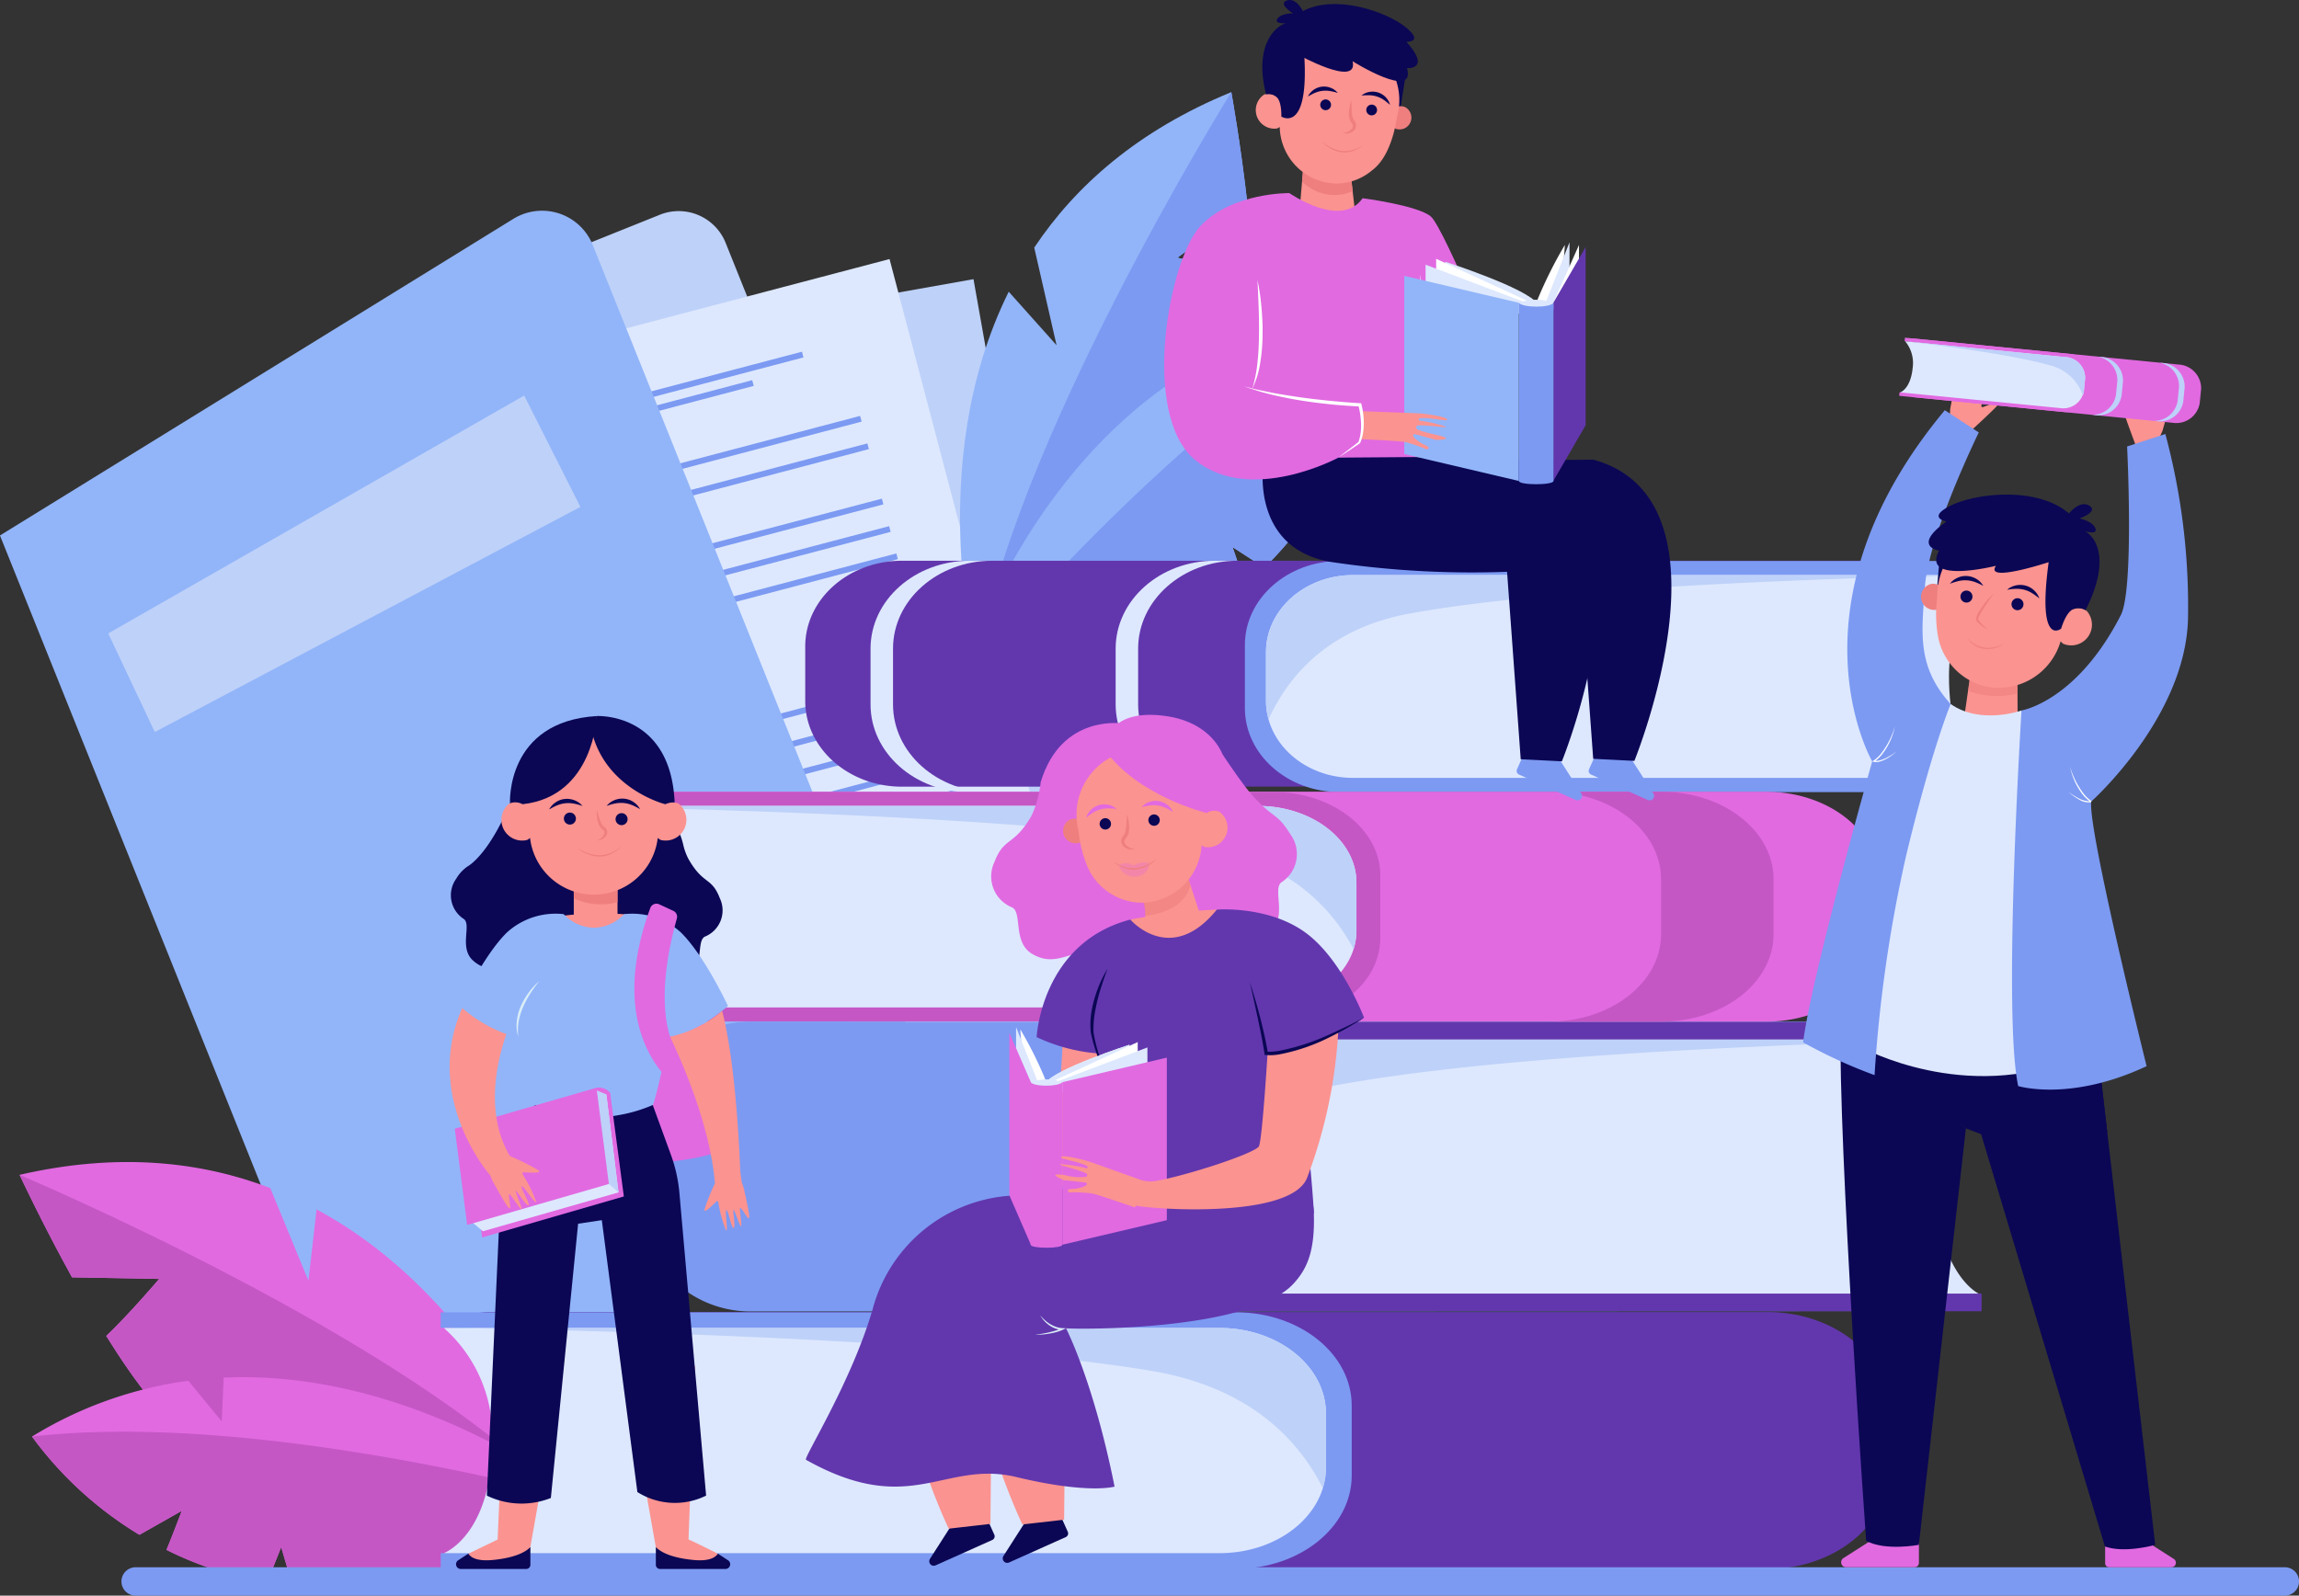 <svg xmlns="http://www.w3.org/2000/svg" width="220.481" height="153.064" viewBox="0 0 220.481 153.064">
  <rect x="0" y="0" width="220.481" height="153.064" fill="#333333" stroke="none"/>
  <g id="Group_483" data-name="Group 483" transform="translate(-129.06 -302.333)">
    <g id="Group_361" data-name="Group 361" transform="translate(129.06 322.547)">
      <path id="Path_291" data-name="Path 291" d="M597.947,758.485l-29.1,11.688-36.025-89.7,24.6-9.879a4.852,4.852,0,0,1,6.311,2.694Z" transform="translate(-494.143 -670.207)" fill="#bed1f9"/>
      <g id="Group_359" data-name="Group 359" transform="translate(37.617 6.593)">
        <rect id="Rectangle_164" data-name="Rectangle 164" width="56.592" height="79.569" transform="matrix(0.985, -0.175, 0.175, 0.985, 0, 9.878)" fill="#bed1f9"/>
        <rect id="Rectangle_165" data-name="Rectangle 165" width="25.272" height="0.567" transform="translate(16.765 14.927) rotate(-10.053)" fill="#bed1f9"/>
        <rect id="Rectangle_166" data-name="Rectangle 166" width="35.89" height="0.567" transform="translate(11.286 14.437) rotate(-10.053)" fill="#bed1f9"/>
        <rect id="Rectangle_167" data-name="Rectangle 167" width="43.543" height="0.567" transform="matrix(0.985, -0.175, 0.175, 0.985, 8.809, 22.387)" fill="#bed1f9"/>
        <rect id="Rectangle_168" data-name="Rectangle 168" width="43.543" height="0.567" transform="translate(9.286 25.074) rotate(-10.053)" fill="#bed1f9"/>
        <rect id="Rectangle_169" data-name="Rectangle 169" width="43.543" height="0.567" transform="matrix(0.985, -0.175, 0.175, 0.985, 10.238, 30.448)" fill="#bed1f9"/>
        <rect id="Rectangle_170" data-name="Rectangle 170" width="43.543" height="0.567" transform="matrix(0.985, -0.175, 0.175, 0.985, 10.715, 33.135)" fill="#bed1f9"/>
        <rect id="Rectangle_171" data-name="Rectangle 171" width="43.543" height="0.567" transform="matrix(0.985, -0.175, 0.175, 0.985, 11.191, 35.822)" fill="#bed1f9"/>
        <rect id="Rectangle_172" data-name="Rectangle 172" width="43.543" height="0.567" transform="matrix(0.985, -0.175, 0.175, 0.985, 13.286, 47.64)" fill="#bed1f9"/>
        <rect id="Rectangle_173" data-name="Rectangle 173" width="43.543" height="0.567" transform="translate(13.78 50.426) rotate(-10.053)" fill="#bed1f9"/>
        <rect id="Rectangle_174" data-name="Rectangle 174" width="43.543" height="0.567" transform="matrix(0.985, -0.175, 0.175, 0.985, 14.274, 53.212)" fill="#bed1f9"/>
        <rect id="Rectangle_175" data-name="Rectangle 175" width="43.543" height="0.568" transform="translate(14.768 55.998) rotate(-10.053)" fill="#bed1f9"/>
        <rect id="Rectangle_176" data-name="Rectangle 176" width="43.542" height="0.568" transform="matrix(0.985, -0.175, 0.175, 0.985, 15.262, 58.784)" fill="#bed1f9"/>
        <rect id="Rectangle_177" data-name="Rectangle 177" width="43.543" height="0.567" transform="matrix(0.985, -0.175, 0.175, 0.985, 15.756, 61.571)" fill="#bed1f9"/>
        <rect id="Rectangle_178" data-name="Rectangle 178" width="43.542" height="0.568" transform="translate(16.25 64.357) rotate(-10.053)" fill="#bed1f9"/>
      </g>
      <g id="Group_360" data-name="Group 360" transform="translate(30.581 4.636)">
        <rect id="Rectangle_179" data-name="Rectangle 179" width="56.592" height="79.569" transform="translate(0 14.403) rotate(-14.744)" fill="#dde8fe"/>
        <rect id="Rectangle_180" data-name="Rectangle 180" width="25.272" height="0.567" transform="matrix(0.967, -0.255, 0.255, 0.967, 17.121, 18.063)" fill="#7c9af2"/>
        <rect id="Rectangle_181" data-name="Rectangle 181" width="35.89" height="0.567" transform="translate(11.621 18.023) rotate(-14.744)" fill="#7c9af2"/>
        <rect id="Rectangle_182" data-name="Rectangle 182" width="43.542" height="0.567" transform="matrix(0.967, -0.255, 0.255, 0.967, 9.803, 26.149)" fill="#7c9af2"/>
        <rect id="Rectangle_183" data-name="Rectangle 183" width="43.542" height="0.567" transform="matrix(0.967, -0.255, 0.255, 0.967, 10.497, 28.788)" fill="#7c9af2"/>
        <rect id="Rectangle_184" data-name="Rectangle 184" width="43.543" height="0.567" transform="translate(11.886 34.066) rotate(-14.744)" fill="#7c9af2"/>
        <rect id="Rectangle_185" data-name="Rectangle 185" width="43.543" height="0.567" transform="translate(12.581 36.705) rotate(-14.744)" fill="#7c9af2"/>
        <rect id="Rectangle_186" data-name="Rectangle 186" width="43.543" height="0.567" transform="matrix(0.967, -0.255, 0.255, 0.967, 13.275, 39.344)" fill="#7c9af2"/>
        <rect id="Rectangle_187" data-name="Rectangle 187" width="43.543" height="0.567" transform="translate(16.33 50.951) rotate(-14.745)" fill="#7c9af2"/>
        <rect id="Rectangle_188" data-name="Rectangle 188" width="43.543" height="0.568" transform="translate(17.05 53.687) rotate(-14.744)" fill="#7c9af2"/>
        <rect id="Rectangle_189" data-name="Rectangle 189" width="43.543" height="0.567" transform="translate(17.77 56.424) rotate(-14.744)" fill="#7c9af2"/>
        <rect id="Rectangle_190" data-name="Rectangle 190" width="43.542" height="0.568" transform="matrix(0.967, -0.255, 0.255, 0.967, 18.491, 59.16)" fill="#7c9af2"/>
        <rect id="Rectangle_191" data-name="Rectangle 191" width="43.543" height="0.567" transform="translate(19.211 61.897) rotate(-14.744)" fill="#7c9af2"/>
        <rect id="Rectangle_192" data-name="Rectangle 192" width="43.543" height="0.567" transform="matrix(0.967, -0.255, 0.255, 0.967, 19.931, 64.633)" fill="#7c9af2"/>
        <rect id="Rectangle_193" data-name="Rectangle 193" width="43.543" height="0.567" transform="translate(20.651 67.37) rotate(-14.744)" fill="#7c9af2"/>
      </g>
      <path id="Path_292" data-name="Path 292" d="M322.465,762.691l-58.59,23.53L229.7,701.132l49.234-30.371a5.242,5.242,0,0,1,7.616,2.508Z" transform="translate(-229.703 -669.979)" fill="#92b5f9"/>
    </g>
    <path id="Path_293" data-name="Path 293" d="M257.794,1396.4l-8.358-.152c-2.9-5.259-5.031-9.832-5.031-9.832,9.44-2.176,17.407-1.282,24.044,1.269l3.658,8.885.783-6.841c16.45,8.876,23.227,27.668,23.227,27.668s-29.072-3.1-35.235-5.963c-2.38-1.107-5.378-5.089-8.163-9.561C254.948,1399.755,257.794,1396.4,257.794,1396.4Z" transform="translate(-113.469 -971.382)" fill="#e16ae1"/>
    <path id="Path_294" data-name="Path 294" d="M244.405,1394.821s37.324,15.707,51.712,30.981c0,0-29.072-3.1-35.235-5.963-2.38-1.107-5.378-5.089-8.163-9.561,2.228-2.121,5.074-5.474,5.074-5.474l-8.358-.152C246.534,1399.394,244.405,1394.821,244.405,1394.821Z" transform="translate(-113.469 -979.785)" fill="#c557c5"/>
    <path id="Path_295" data-name="Path 295" d="M253.739,1552.633a38.317,38.317,0,0,1,15-5.351c1.438,1.788,3.2,3.891,3.2,3.891l.186-4.192c18.826-.857,34.426,11.757,34.426,11.757-10.9,6.873-20.205,8.768-27.824,8.154-.451-1.467-1.09-3.655-1.09-3.655L276.3,1566.6a32.86,32.86,0,0,1-9.659-3.1c.713-1.747,1.464-3.744,1.464-3.744l-4.058,2.3A35.573,35.573,0,0,1,253.739,1552.633Z" transform="translate(-121.612 -1112.493)" fill="#e16ae1"/>
    <path id="Path_296" data-name="Path 296" d="M278.733,1602.639c-.451-1.467-1.09-3.655-1.09-3.655l-1.346,3.368a32.867,32.867,0,0,1-9.659-3.1c.713-1.747,1.464-3.744,1.464-3.744l-4.058,2.3a35.57,35.57,0,0,1-10.305-9.429c21.935-2.534,52.819,6.1,52.819,6.1C295.654,1601.358,286.352,1603.253,278.733,1602.639Z" transform="translate(-121.612 -1148.24)" fill="#c557c5"/>
    <path id="Path_297" data-name="Path 297" d="M972.1,596.7l6.738-4.948c-.666-5.969-1.567-10.933-1.567-10.933-8.964,3.672-14.954,9-18.9,14.915l2.142,9.367-4.588-5.135c-8.309,16.744-3,36-3,36s21.953-19.309,25.331-25.207c1.3-2.277,1.454-7.26,1.147-12.519C976.36,597.795,972.1,596.7,972.1,596.7Z" transform="translate(-730.124 -269.649)" fill="#92b5f9"/>
    <path id="Path_298" data-name="Path 298" d="M988.708,580.819s-21.412,34.37-24.345,55.148c0,0,21.952-19.309,25.331-25.207,1.3-2.277,1.454-7.26,1.147-12.519-3.044-.446-7.3-1.541-7.3-1.541l6.738-4.948C989.609,585.782,988.708,580.819,988.708,580.819Z" transform="translate(-741.561 -269.649)" fill="#7c9af2"/>
    <path id="Path_299" data-name="Path 299" d="M990.3,746.864a38.319,38.319,0,0,0-15.34,4.29c-.142,2.29-.37,5.026-.37,5.026l-2.572-3.316c-15.868,10.167-21.326,29.471-21.326,29.471,12.871-.681,21.56-4.5,27.427-9.4-.478-1.458-1.219-3.614-1.219-3.614l3.043,1.973a32.869,32.869,0,0,0,6.1-8.109c-1.591-1.015-3.356-2.212-3.356-2.212l4.644-.46A35.576,35.576,0,0,0,990.3,746.864Z" transform="translate(-729.633 -414.506)" fill="#92b5f9"/>
    <path id="Path_300" data-name="Path 300" d="M978.119,772.934c-.478-1.458-1.219-3.614-1.219-3.614l3.043,1.973a32.869,32.869,0,0,0,6.1-8.109c-1.591-1.015-3.356-2.212-3.356-2.212l4.644-.46a35.576,35.576,0,0,0,2.972-13.648c-19.375,10.592-39.608,35.472-39.608,35.472C963.562,781.655,972.251,777.833,978.119,772.934Z" transform="translate(-729.633 -414.506)" fill="#7c9af2"/>
    <g id="Group_362" data-name="Group 362" transform="translate(206.284 356.126)">
      <path id="Path_301" data-name="Path 301" d="M940.538,933.836h3.91a4.088,4.088,0,0,0-2.31-.7H844.189c-5.125,0-9.279,3.683-9.279,8.225v5.224c0,4.542,4.154,8.225,9.279,8.225l96.853-.029Z" transform="translate(-834.91 -933.137)" fill="#6237ad"/>
      <path id="Path_302" data-name="Path 302" d="M886.158,946.919v-5.354c0-4.655,4.257-8.429,9.508-8.429h-2.156c-5.251,0-9.508,3.774-9.508,8.429v5.354c0,4.655,4.257,8.429,9.508,8.429h2.127C890.4,955.334,886.158,951.566,886.158,946.919Z" transform="translate(-877.739 -933.137)" fill="#dde8fe"/>
      <path id="Path_303" data-name="Path 303" d="M1070.385,946.919v-5.354c0-4.655,4.257-8.429,9.509-8.429h-2.156c-5.251,0-9.509,3.774-9.509,8.429v5.354c0,4.655,4.257,8.429,9.509,8.429h2.127C1074.627,955.334,1070.385,951.566,1070.385,946.919Z" transform="translate(-1038.459 -933.137)" fill="#dde8fe"/>
      <path id="Path_304" data-name="Path 304" d="M1174.453,933.293c-5.022,0-9.093,3.609-9.093,8.061v6.05c0,4.452,4.071,8.061,9.093,8.061h62.484v-1.353h-.258l-15.885-1.333-3.211-11.165s6.2-6.17,6.6-6.329,12.495-.642,12.495-.642l.258,0v-1.346Z" transform="translate(-1123.195 -933.273)" fill="#7c9af2"/>
      <path id="Path_305" data-name="Path 305" d="M1246.7,953.591c0-6.528,3.806-9.693,3.806-9.693h-60.958c-4.613,0-8.352,3.315-8.352,7.4v4.657c0,4.089,3.739,7.4,8.352,7.4h60.958S1246.7,961.811,1246.7,953.591Z" transform="translate(-1137.011 -942.526)" fill="#dde8fe"/>
      <path id="Path_306" data-name="Path 306" d="M1181.2,951.3v4.657a6.627,6.627,0,0,0,.243,1.775c2.056-4.459,6-8.754,13.5-10.135,17.513-3.224,55.569-3.7,55.569-3.7h-60.958C1184.936,943.9,1181.2,947.214,1181.2,951.3Z" transform="translate(-1137.011 -942.526)" fill="#bed1f9" style="mix-blend-mode: multiply;isolation: isolate"/>
    </g>
    <g id="Group_363" data-name="Group 363" transform="translate(190.364 400.341)">
      <path id="Path_307" data-name="Path 307" d="M832.656,1280.546h4.535a4.426,4.426,0,0,0-2.68-.9h-113.6a10.658,10.658,0,0,0-10.762,10.55v6.7a10.657,10.657,0,0,0,10.762,10.55l112.332-.038Z" transform="translate(-710.147 -1279.649)" fill="#7c9af2"/>
      <path id="Path_308" data-name="Path 308" d="M1094.444,1279.845a10.192,10.192,0,0,0-10.292,10.089v7.573a10.192,10.192,0,0,0,10.292,10.089h70.72V1305.9h-.292l-17.979-1.669-3.634-13.976s7.014-7.722,7.471-7.922,14.141-.8,14.141-.8l.292,0v-1.685Z" transform="translate(-1036.429 -1279.82)" fill="#6237ad"/>
      <path id="Path_309" data-name="Path 309" d="M1176.214,1305.253c0-8.171,4.307-12.132,4.307-12.132h-68.992a9.361,9.361,0,0,0-9.453,9.267v5.83a9.361,9.361,0,0,0,9.453,9.267h68.992S1176.214,1315.542,1176.214,1305.253Z" transform="translate(-1052.066 -1291.402)" fill="#dde8fe"/>
      <path id="Path_310" data-name="Path 310" d="M1102.076,1302.388v5.83a9.11,9.11,0,0,0,.276,2.222,20.215,20.215,0,0,1,15.276-12.686c19.821-4.036,62.893-4.634,62.893-4.634h-68.992A9.361,9.361,0,0,0,1102.076,1302.388Z" transform="translate(-1052.066 -1291.402)" fill="#bed1f9" style="mix-blend-mode: multiply;isolation: isolate"/>
    </g>
    <g id="Group_364" data-name="Group 364" transform="translate(180.392 378.28)">
      <path id="Path_311" data-name="Path 311" d="M649.787,1107.475h-4.536a5.224,5.224,0,0,1,2.681-.712H761.578c5.946,0,10.766,3.748,10.766,8.371v5.318c0,4.623-4.82,8.371-10.766,8.371l-112.376-.029Z" transform="translate(-643.559 -1106.763)" fill="#e16ae1"/>
      <path id="Path_312" data-name="Path 312" d="M702.74,1106.918c5.686,0,10.3,3.584,10.3,8.006v6.009c0,4.422-4.61,8.006-10.3,8.006H631.992v-1.344h.292l17.986-1.325,3.635-11.089s-7.016-6.128-7.474-6.286-14.147-.637-14.147-.637l-.292,0v-1.337Z" transform="translate(-631.992 -1106.898)" fill="#c557c5"/>
      <path id="Path_313" data-name="Path 313" d="M638.493,1127.079a12.219,12.219,0,0,0-4.309-9.627H703.2c5.223,0,9.457,3.292,9.457,7.354v4.625c0,4.061-4.234,7.353-9.457,7.353H634.184S638.493,1135.243,638.493,1127.079Z" transform="translate(-633.904 -1116.088)" fill="#dde8fe"/>
      <path id="Path_314" data-name="Path 314" d="M712.66,1124.806v4.625a5.822,5.822,0,0,1-.276,1.764c-2.328-4.429-6.789-8.695-15.282-10.066-19.829-3.2-62.918-3.677-62.918-3.677H703.2C708.426,1117.452,712.66,1120.744,712.66,1124.806Z" transform="translate(-633.904 -1116.088)" fill="#bed1f9" style="mix-blend-mode: multiply;isolation: isolate"/>
      <path id="Path_315" data-name="Path 315" d="M1404.515,1120.452v-5.318c0-4.623-4.82-8.371-10.766-8.371h10.792c5.946,0,10.766,3.748,10.766,8.371v5.318c0,4.623-4.82,8.371-10.766,8.371l-10.649,0C1399.772,1128.76,1404.515,1125.038,1404.515,1120.452Z" transform="translate(-1296.55 -1106.763)" fill="#c557c5"/>
    </g>
    <path id="Path_316" data-name="Path 316" d="M580.125,1498.773h-4.89a5.48,5.48,0,0,1,2.89-.8H700.638c6.41,0,11.606,4.188,11.606,9.353v5.941c0,5.165-5.2,9.353-11.606,9.353l-121.143-.033Z" transform="translate(-402.085 -1069.779)" fill="#6237ad"/>
    <path id="Path_317" data-name="Path 317" d="M637.211,1498.15c6.13,0,11.1,4,11.1,8.945v6.714c0,4.94-4.969,8.945-11.1,8.945H560.943v-1.5h.315l19.389-1.48,3.919-12.39s-7.564-6.847-8.057-7.023-15.251-.712-15.251-.712l-.315,0v-1.494Z" transform="translate(-389.617 -1069.929)" fill="#7c9af2"/>
    <path id="Path_318" data-name="Path 318" d="M567.951,1520.677a13.809,13.809,0,0,0-4.645-10.756h74.4c5.63,0,10.195,3.678,10.195,8.216v5.168c0,4.537-4.564,8.216-10.195,8.216h-74.4S567.951,1529.8,567.951,1520.677Z" transform="translate(-391.678 -1080.198)" fill="#dde8fe"/>
    <path id="Path_319" data-name="Path 319" d="M647.9,1518.137v5.168a6.728,6.728,0,0,1-.3,1.97c-2.509-4.948-7.319-9.714-16.475-11.247-21.376-3.578-67.827-4.108-67.827-4.108h74.4C643.34,1509.921,647.9,1513.6,647.9,1518.137Z" transform="translate(-391.678 -1080.198)" fill="#bed1f9" style="mix-blend-mode: multiply;isolation: isolate"/>
    <path id="Rectangle_194" data-name="Rectangle 194" d="M1.36,0H207.474a1.36,1.36,0,0,1,1.36,1.36v0a1.36,1.36,0,0,1-1.36,1.36H1.36A1.36,1.36,0,0,1,0,1.36v0A1.36,1.36,0,0,1,1.36,0Z" transform="translate(140.708 452.677)" fill="#7c9af2"/>
    <path id="Path_320" data-name="Path 320" d="M311.058,831.763l39.89-22.816,5.391,10.68-40.816,21.594Z" transform="translate(-171.617 -468.668)" fill="#bed1f9"/>
    <g id="Group_366" data-name="Group 366" transform="translate(172.182 371.02)">
      <path id="Path_329" data-name="Path 329" d="M590.7,1538.788l-5.507.279-.7,16.337-2.817,1.357.136.6,1.047.247s3.388-.058,3.49-.058a5.825,5.825,0,0,0,.8-.771l-.105-.134.563-.382Z" transform="translate(-579.891 -1476.402)" fill="#fb9390"/>
      <path id="Path_330" data-name="Path 330" d="M707.6,1556.626s-2.75-1.382-2.818-1.357l.623-16.636-6.827.02,3.092,17.47.339.23c-.085.29-.152.542-.168.621-.043.218,1.163.233,1.585.305s1.643.2,2.428.421a2.658,2.658,0,0,0,1.774-.421Z" transform="translate(-681.874 -1476.267)" fill="#fb9390"/>
      <path id="Path_331" data-name="Path 331" d="M675.409,1113.7c-.795-2.067-1.568-1.249-3-3.748a5.506,5.506,0,0,1-.508-1.386,7,7,0,0,0-2.193-3.666,7.755,7.755,0,0,0-7.17-1.616s.988,5.616,1.177,6.754c-.841,1.144-1.689,2.312-1.689,2.312s-1.771,9.231,1.008,10.01,3.284-.471,4.641-1.121,2.681,1.126,4.709-.111c1.549-.944.762-3.3,1.581-3.74A2.713,2.713,0,0,0,675.409,1113.7Z" transform="translate(-649.497 -1096.222)" fill="#0b0754"/>
      <path id="Path_332" data-name="Path 332" d="M579.994,1072.6c-.049-.022-1.323-.74-2.516-1.414l7.408-8.246s-2.245-.435-2.382-.452-3.355.985-3.355.985l-3.319.9c-2.533,9.242-5.687,10.916-5.688,10.916a3.605,3.605,0,0,0-1.105,1.18,2.713,2.713,0,0,0,.738,3.892c.723.586-.487,2.754.86,3.969,1.763,1.591,3.394.091,4.607.982s1.478,2.212,4.353,1.962,2.847-9.649,2.847-9.649S580.088,1072.641,579.994,1072.6Z" transform="translate(-568.396 -1060.877)" fill="#0b0754"/>
      <path id="Path_333" data-name="Path 333" d="M697.793,1234.422s2.444,11.671,1.735,12.933-10.015,1.656-10.015,1.656l-.394-14.983,3.548-5.362Z" transform="translate(-673.62 -1205.85)" fill="#e16ae1"/>
      <path id="Path_334" data-name="Path 334" d="M613.3,1332.66l-1.739-4.764s-5.723-2.084-6.086-2.11-5.208,2.11-5.208,2.11-1.481,3-1.77,3.536a13.639,13.639,0,0,0,.571,3.71l-2.053.1-1.364,30.121a7.62,7.62,0,0,0,6.138.227l2.614-26.309,2.273-.341,3.41,26.082a6.741,6.741,0,0,0,6.593.341l-2.561-29.026A14.422,14.422,0,0,0,613.3,1332.66Z" transform="translate(-592.082 -1290.579)" fill="#0b0754"/>
      <path id="Path_335" data-name="Path 335" d="M646.743,1198.794a29.157,29.157,0,0,1,7.263-.2c4.724.335-2.185,3-2.185,3s-2.424-.079-2.529-.1S646.743,1198.794,646.743,1198.794Z" transform="translate(-636.651 -1179.523)" fill="#fb9390"/>
      <rect id="Rectangle_195" data-name="Rectangle 195" width="4.194" height="7.36" transform="translate(11.906 16.604)" fill="#fb9390"/>
      <path id="Path_336" data-name="Path 336" d="M665.145,1172.684v-2.51h-4.187v2.136A6.127,6.127,0,0,0,665.145,1172.684Z" transform="translate(-649.052 -1154.823)" fill="#ef7f7f"/>
      <path id="Path_337" data-name="Path 337" d="M623.31,1069.284a1.427,1.427,0,0,0-1.288.051,6.843,6.843,0,1,0-13.686,0,1.427,1.427,0,0,0-1.288-.051,1.99,1.99,0,0,0,1.718,3.482,1.258,1.258,0,0,0,.288-.2,6.167,6.167,0,0,0,12.249,0,1.255,1.255,0,0,0,.288.2,1.99,1.99,0,0,0,1.718-3.482Z" transform="translate(-601.344 -1060.874)" fill="#fb9390"/>
      <path id="Path_338" data-name="Path 338" d="M654.664,1123.01a.576.576,0,1,1-.607-.544A.576.576,0,0,1,654.664,1123.01Z" transform="translate(-642.556 -1113.202)" fill="#0b0754"/>
      <path id="Path_339" data-name="Path 339" d="M693.518,1123.429a.576.576,0,1,1-.607-.544A.576.576,0,0,1,693.518,1123.429Z" transform="translate(-676.454 -1113.567)" fill="#0b0754"/>
      <path id="Path_340" data-name="Path 340" d="M645.64,1112.792a5.412,5.412,0,0,0-.836-.227,2.842,2.842,0,0,0-.805-.033,2.643,2.643,0,0,0-.777.2l-.1.036c-.032.013-.062.032-.094.046l-.193.094c-.129.065-.249.147-.393.211a2.534,2.534,0,0,1,.266-.374,2.118,2.118,0,0,1,.354-.3,1.872,1.872,0,0,1,.893-.326,1.959,1.959,0,0,1,.94.135A1.811,1.811,0,0,1,645.64,1112.792Z" transform="translate(-632.901 -1104.163)" fill="#0b0754"/>
      <path id="Path_341" data-name="Path 341" d="M685.68,1112.647a1.817,1.817,0,0,1,.739-.548,1.961,1.961,0,0,1,.938-.142,1.875,1.875,0,0,1,.9.319,2.078,2.078,0,0,1,.356.3,2.53,2.53,0,0,1,.269.372c-.144-.063-.265-.145-.395-.208l-.193-.092c-.032-.014-.062-.033-.094-.046l-.1-.035a2.636,2.636,0,0,0-.779-.193,2.849,2.849,0,0,0-.805.039A5.419,5.419,0,0,0,685.68,1112.647Z" transform="translate(-670.62 -1104.026)" fill="#0b0754"/>
      <path id="Path_342" data-name="Path 342" d="M678.23,1120.558a3.245,3.245,0,0,0,.049.905,2.49,2.49,0,0,0,.127.447,1.179,1.179,0,0,0,.269.422c.153.119.22.154.264.261a.407.407,0,0,1-.023.327,1.25,1.25,0,0,1-.625.535,1.023,1.023,0,0,0,.82-.424.618.618,0,0,0,.085-.528.692.692,0,0,0-.3-.359.972.972,0,0,1-.245-.344,3.8,3.8,0,0,1-.16-.4C678.4,1121.131,678.32,1120.847,678.23,1120.558Z" transform="translate(-664.11 -1111.538)" fill="#ef7f7f"/>
      <path id="Path_343" data-name="Path 343" d="M663.519,1148.244a4.513,4.513,0,0,0,1.02.521,3.426,3.426,0,0,0,1.11.2,2.917,2.917,0,0,0,1.1-.216,4.068,4.068,0,0,0,.975-.6,3.547,3.547,0,0,1-.432.388,3.215,3.215,0,0,1-.5.3,2.724,2.724,0,0,1-.557.192,2.9,2.9,0,0,1-.587.064,3.052,3.052,0,0,1-1.147-.24A3.344,3.344,0,0,1,663.519,1148.244Z" transform="translate(-651.286 -1135.613)" fill="#ef7f7f"/>
      <path id="Path_344" data-name="Path 344" d="M596.448,1200.265a6.938,6.938,0,0,0-5.414-1.738,4.977,4.977,0,0,1-1.051.815,4.293,4.293,0,0,1-1.819.49h-.074a4.292,4.292,0,0,1-1.819-.49,4.975,4.975,0,0,1-1.051-.815,6.938,6.938,0,0,0-5.413,1.738c-2.272,2.205-4.545,7.07-4.545,7.07s2.874,2.62,5.614,2.954c0,0,1.337,6.149,1.6,6.55a14.386,14.386,0,0,0,3.385.987,11.717,11.717,0,0,0,2.135.2h.255a11.719,11.719,0,0,0,2.135-.2,14.383,14.383,0,0,0,3.384-.987c.267-.4,1.6-6.55,1.6-6.55,2.74-.334,5.614-2.954,5.614-2.954S598.72,1202.47,596.448,1200.265Z" transform="translate(-574.291 -1179.522)" fill="#92b5f9"/>
      <g id="Group_365" data-name="Group 365" transform="translate(0.491 35.645)">
        <path id="Path_345" data-name="Path 345" d="M671.571,1329.232a1.449,1.449,0,0,1,1.31.48l-.033,1.6-1.032.481a10.2,10.2,0,0,1-1.181-1.115A15.018,15.018,0,0,0,671.571,1329.232Z" transform="translate(-657.981 -1329.219)" fill="#e16ae1"/>
        <path id="Path_346" data-name="Path 346" d="M596.672,1343.034l-13.59,3.932-1.317-9.949,13.59-3.931Z" transform="translate(-580.456 -1332.592)" fill="#e16ae1"/>
        <path id="Path_347" data-name="Path 347" d="M583.292,1343.986l1.194,1.008,13.007-3.728-1.169-9.376-.918-.385Z" transform="translate(-581.787 -1331.213)" fill="#dde8fe"/>
        <path id="Path_348" data-name="Path 348" d="M676.637,1341.266l-.927-.807-1.7-1.864.1-5.13.435-1.96.922.369Z" transform="translate(-660.932 -1331.213)" fill="#bed1f9" style="mix-blend-mode: multiply;isolation: isolate"/>
        <path id="Path_349" data-name="Path 349" d="M586.279,1338.557l-13.59,3.931-1.188-9.232,13.59-3.932Z" transform="translate(-571.501 -1329.312)" fill="#e16ae1"/>
      </g>
      <path id="Path_350" data-name="Path 350" d="M620.135,1249.173a12.468,12.468,0,0,0-.867,1.2,9.089,9.089,0,0,0-.69,1.289,6.159,6.159,0,0,0-.423,1.389,5.1,5.1,0,0,0-.035,1.463,3.633,3.633,0,0,1-.145-1.487,4.993,4.993,0,0,1,.389-1.457,6.636,6.636,0,0,1,.754-1.3A6.143,6.143,0,0,1,620.135,1249.173Z" transform="translate(-611.536 -1223.742)" fill="#daeef7"/>
      <path id="Path_351" data-name="Path 351" d="M573.432,1283.634c-2.393-4.051-1.285-8.98-.339-11.7a13.92,13.92,0,0,1-4.234-2.49c-3.82,8.624,2.649,16,2.649,16l.013-.012c.123.278.213.526.213.526,1.525,2.757,1.592,2.713,1.7,2.674s-.192-1.35-.057-1.347,1.1,1.583,1.168,1.435-.641-1.715-.537-1.741,1.01,1.511,1.21,1.379-.85-1.784-.649-1.825,1.234,1.678,1.4,1.528a13.07,13.07,0,0,0-1.328-2.695.116.116,0,0,1,.108-.173c1.415.082,1.529.006,1.5-.151A22.954,22.954,0,0,0,573.432,1283.634Z" transform="translate(-567.652 -1241.422)" fill="#fb9390"/>
      <path id="Path_352" data-name="Path 352" d="M710.562,1192.371c-2.932,10.557.607,13.671.622,13.752l-.53,2.456s-7.223-4.7-2.645-17.21a.629.629,0,0,1,.852-.378l1.37.635A.626.626,0,0,1,710.562,1192.371Z" transform="translate(-688.774 -1172.934)" fill="#e16ae1"/>
      <path id="Path_353" data-name="Path 353" d="M740.324,1288.489s-.093-.234-.181-.51v0h0l-.138-1.023c-.086-2.32-.471-10.549-1.738-15.391a11.516,11.516,0,0,1-5,2.473c1.246,2.606,3.856,8.612,4.308,14.073a19.168,19.168,0,0,0-1.026,2.568c.08.128.209.11,1.161-.837a.11.11,0,0,1,.185.055,12.385,12.385,0,0,0,.752,2.745c.209,0-.138-1.863.03-1.961s.462,1.733.687,1.7-.1-1.692-.009-1.738.57,1.511.714,1.572-.167-1.664-.073-1.751.7,1.032.805.991S740.975,1291.4,740.324,1288.489Z" transform="translate(-712.133 -1243.273)" fill="#fb9390"/>
      <path id="Path_354" data-name="Path 354" d="M612.983,1058.255s-.424-7.848,8.321-8.367c0,0-.272,7.71-7.115,8.458l-.528-1.025Z" transform="translate(-607.196 -1049.885)" fill="#0b0754"/>
      <path id="Path_355" data-name="Path 355" d="M675.191,1049.869s7.094-.4,7.47,8.289a1.9,1.9,0,0,0-.9.169s-5.619-1.405-7.014-6.85Z" transform="translate(-661.083 -1049.866)" fill="#0b0754"/>
      <path id="Path_356" data-name="Path 356" d="M576.023,1675.94c-1.426.143-2.1-.167-2.389-.6l-.966.63a.454.454,0,0,0,.244.837h6.276a.4.4,0,0,0,.4-.4v-1.7C579.185,1675.13,578.234,1675.718,576.023,1675.94Z" transform="translate(-571.844 -1594.985)" fill="#0b0754"/>
      <path id="Path_357" data-name="Path 357" d="M726.19,1675.94c1.426.143,2.1-.167,2.389-.6l.966.63a.454.454,0,0,1-.244.837h-6.276a.4.4,0,0,1-.4-.4v-1.7C723.028,1675.13,723.978,1675.718,726.19,1675.94Z" transform="translate(-702.85 -1594.985)" fill="#0b0754"/>
    </g>
    <g id="Group_381" data-name="Group 381" transform="translate(301.986 334.728)">
      <path id="Path_358" data-name="Path 358" d="M1811.924,1666.779v2.557a.382.382,0,0,0,.381.382h5.968a.433.433,0,0,0,.232-.8l-3.348-2.14A3.165,3.165,0,0,1,1811.924,1666.779Z" transform="translate(-1782.96 -1551.769)" fill="#e16ae1"/>
      <path id="Path_359" data-name="Path 359" d="M1696.9,794.672a.118.118,0,0,1-.159-.133,13.3,13.3,0,0,0,.434-3.026c-.2-.094-.661,1.895-.868,1.919s.287-1.9.052-1.97-.626,1.708-.735,1.715.085-1.732-.03-1.854-.547,1.71-.677,1.756-.251-1.317-.369-1.321-.2-.025-.8,3.123a4.365,4.365,0,0,1-.24,1.424l.454.927,1.408.047s3.059-2.768,3.034-2.936S1698.241,794.146,1696.9,794.672Z" transform="translate(-1679.65 -788.016)" fill="#fb9390"/>
      <path id="Path_360" data-name="Path 360" d="M1825.532,802.986a.118.118,0,0,0,.2-.046,13.293,13.293,0,0,1,.993-2.891c.225.01-.275,1.987-.1,2.1s.613-1.826.852-1.777-.221,1.806-.128,1.862.714-1.58.872-1.636-.292,1.772-.2,1.872.824-1.058.931-1.007.186.068-.71,3.145a4.363,4.363,0,0,0-.436,1.377l-.827.618-1.274-.6s-1.461-3.858-1.362-4S1824.577,801.906,1825.532,802.986Z" transform="translate(-1793.792 -795.633)" fill="#fb9390"/>
      <path id="Path_361" data-name="Path 361" d="M1710.4,1010.511l.022,5.381-5.228-.806.872-6.051Z" transform="translate(-1689.848 -977.952)" fill="#fb9390"/>
      <path id="Path_362" data-name="Path 362" d="M1708.882,1011.821l.4-2.786,4.338,1.986,0,1.062A7.884,7.884,0,0,1,1708.882,1011.821Z" transform="translate(-1693.066 -977.952)" fill="#ef7f7f" opacity="0.6"/>
      <path id="Path_363" data-name="Path 363" d="M1620.959,1664.552v2.8a.419.419,0,0,1-.419.419h-6.565a.475.475,0,0,1-.255-.876l3.683-2.347A3.491,3.491,0,0,0,1620.959,1664.552Z" transform="translate(-1609.854 -1549.826)" fill="#e16ae1"/>
      <g id="Group_369" data-name="Group 369" transform="translate(3.591 62.897)">
        <g id="Group_368" data-name="Group 368">
          <g id="Group_367" data-name="Group 367">
            <path id="Path_364" data-name="Path 364" d="M1614.593,1262.557c.013-.6-1.548,1.168-1.518.69.613-9.956,20.065-1.608,20.065-1.608l4.748,3.485,5.361,46.142s-2.91.843-4.825.153l-11.871-39.54-1.46-.562A82.484,82.484,0,0,1,1614.593,1262.557Z" transform="translate(-1613.074 -1258.363)" fill="#0b0754"/>
          </g>
        </g>
      </g>
      <g id="Group_379" data-name="Group 379" transform="translate(3.528 65.519)">
        <g id="Group_378" data-name="Group 378">
          <g id="Group_370" data-name="Group 370" transform="translate(0.026 2.668)">
            <path id="Path_365" data-name="Path 365" d="M1612.8,1299.823c-.006.116-.011.235-.016.358C1612.786,1300.058,1612.791,1299.939,1612.8,1299.823Z" transform="translate(-1612.781 -1299.823)" fill="#0b0754"/>
          </g>
          <g id="Group_371" data-name="Group 371" transform="translate(0.012 3.032)">
            <path id="Path_366" data-name="Path 366" d="M1612.689,1302.674c0,.125-.009.253-.013.384C1612.68,1302.927,1612.684,1302.8,1612.689,1302.674Z" transform="translate(-1612.676 -1302.674)" fill="#0b0754"/>
          </g>
          <g id="Group_372" data-name="Group 372" transform="translate(0 3.466)">
            <path id="Path_367" data-name="Path 367" d="M1612.59,1306.08c0,.136-.008.274-.011.416C1612.582,1306.354,1612.586,1306.216,1612.59,1306.08Z" transform="translate(-1612.579 -1306.08)" fill="#0b0754"/>
          </g>
          <g id="Group_373" data-name="Group 373" transform="translate(0.045 2.262)">
            <path id="Path_368" data-name="Path 368" d="M1612.951,1296.64c-.007.107-.013.219-.018.333C1612.939,1296.86,1612.945,1296.747,1612.951,1296.64Z" transform="translate(-1612.933 -1296.64)" fill="#0b0754"/>
          </g>
          <g id="Group_374" data-name="Group 374" transform="translate(0.048)">
            <path id="Path_369" data-name="Path 369" d="M1612.974,1278.914c4.008,4.229,12.016,10.332,12.016,10.332l1.46.562-1.46-.562-4.513,39.948s-3.217.613-5.055-.383C1615.422,1328.811,1612.712,1290.785,1612.974,1278.914Z" transform="translate(-1612.956 -1278.914)" fill="#0b0754"/>
          </g>
          <g id="Group_375" data-name="Group 375" transform="translate(27.581 50.28)">
            <path id="Path_370" data-name="Path 370" d="M1831.391,1672.957a12.534,12.534,0,0,1-2.656.417,12.534,12.534,0,0,0,2.656-.417Z" transform="translate(-1828.734 -1672.957)" fill="#0b0754"/>
          </g>
          <g id="Group_376" data-name="Group 376" transform="translate(25.974 50.588)">
            <path id="Path_371" data-name="Path 371" d="M1816.14,1675.377c.129.026.261.048.394.064C1816.4,1675.425,1816.269,1675.4,1816.14,1675.377Z" transform="translate(-1816.14 -1675.377)" fill="#0b0754"/>
          </g>
          <g id="Group_377" data-name="Group 377" transform="translate(26.569 50.675)">
            <path id="Path_372" data-name="Path 372" d="M1821.813,1676.077a7.754,7.754,0,0,1-1.012-.022A7.754,7.754,0,0,0,1821.813,1676.077Z" transform="translate(-1820.801 -1676.055)" fill="#0b0754"/>
          </g>
        </g>
      </g>
      <path id="Path_373" data-name="Path 373" d="M1730.725,1272.622l.765,6.585c-2.024.784-6.959,1.621-10.677-6.512-1.172-2.565-1.474-4.411-1.258-5.737a52.772,52.772,0,0,1,6.422,2.179Z" transform="translate(-1702.321 -1202.964)" fill="#0b0754"/>
      <path id="Path_374" data-name="Path 374" d="M1618.521,1048.48c.225,0,3.594-7.636,3.594-7.636,2.882,2.022,6.794.618,6.794.618s15.741,28.805,5.185,33.3-20.514-.973-20.514-.973-2.246-5.84-2.246-6.064S1618.3,1048.48,1618.521,1048.48Z" transform="translate(-1607.965 -1005.702)" fill="#dde8fe"/>
      <path id="Path_375" data-name="Path 375" d="M1752.975,839.028s.682,13.666-.6,16.172c-4.249,8.31-9.527,9.152-9.527,9.152s-1.815,29.067-.318,36.03c0,0,4.979,1.535,12.316-1.909,0,0-5.615-22.535-5.316-25.38,0,0,8.984-8.011,9.283-17.444a63.7,63.7,0,0,0-2.171-17.819Z" transform="translate(-1721.905 -828.593)" fill="#7c9af2"/>
      <path id="Path_376" data-name="Path 376" d="M1591.781,883.723a132.685,132.685,0,0,1,3.032-21.075c2.47-10.257,4.267-14.524,4.267-14.524-3.313-3.65-2.763-6.949-2.471-11.23.337-4.941,5.166-14.824,5.166-14.824l-3.257-2.134c-15.61,18.754-6.963,33.69-6.963,33.69s-5.84,20.663-6.626,26.952A47.563,47.563,0,0,0,1591.781,883.723Z" transform="translate(-1584.931 -812.982)" fill="#7c9af2"/>
      <path id="Path_377" data-name="Path 377" d="M1786.314,1091.376a3.465,3.465,0,0,1-.627-.6,6.34,6.34,0,0,1-1.243-2.7,7.87,7.87,0,0,0,1.336,2.625,3.2,3.2,0,0,0,.73.667l-.044.04c0,.019,0,.039-.005.059a1.707,1.707,0,0,1-1.187-.278,5.41,5.41,0,0,1-1-.716,7.2,7.2,0,0,0,1.035.644A2.235,2.235,0,0,0,1786.314,1091.376Z" transform="translate(-1758.84 -1046.908)" fill="#fff"/>
      <path id="Path_378" data-name="Path 378" d="M1637.019,1060.994a3.457,3.457,0,0,0,.713-.656,7.638,7.638,0,0,0,1.336-2.625,6.338,6.338,0,0,1-1.242,2.7,3.472,3.472,0,0,1-.627.6,1.421,1.421,0,0,0,.439-.051,2.881,2.881,0,0,0,.564-.209,7.032,7.032,0,0,0,1.035-.644,5.461,5.461,0,0,1-1,.717,2.926,2.926,0,0,1-.573.24,1.214,1.214,0,0,1-.64.033l-.119-.032Z" transform="translate(-1630.274 -1020.419)" fill="#fff"/>
      <path id="Path_379" data-name="Path 379" d="M1685.059,931.554l-.316,3.693.583.367,1.079-4.5Z" transform="translate(-1672.007 -909.977)" fill="#0b0754"/>
      <path id="Path_380" data-name="Path 380" d="M1676.565,951.606a1.265,1.265,0,1,1-1.5-1.282A1.414,1.414,0,0,1,1676.565,951.606Z" transform="translate(-1662.729 -926.717)" fill="#ef7f7f"/>
      <path id="Path_381" data-name="Path 381" d="M1685.006,917.911a12.186,12.186,0,0,1-.052-3.1c.02-.2.029-.4.034-.606a6.589,6.589,0,1,1,13.049,1.45,1.424,1.424,0,0,1,1.278.153,1.987,1.987,0,0,1-2.245,3.161,1.251,1.251,0,0,1-.252-.241,6.179,6.179,0,0,1-7.135,4.348A6.065,6.065,0,0,1,1685.006,917.911Z" transform="translate(-1672.126 -889.607)" fill="#fb9390"/>
      <path id="Path_382" data-name="Path 382" d="M1741.583,961.651a.575.575,0,1,0,.523-.359A.576.576,0,0,0,1741.583,961.651Z" transform="translate(-1721.558 -936.301)" fill="#0b0754"/>
      <path id="Path_383" data-name="Path 383" d="M1703.218,955.908a.576.576,0,1,0,.523-.359A.576.576,0,0,0,1703.218,955.908Z" transform="translate(-1688.088 -931.291)" fill="#0b0754"/>
      <path id="Path_384" data-name="Path 384" d="M1711.671,991.645a3.776,3.776,0,0,1-.924.317,2.922,2.922,0,0,1-.963.037,2.49,2.49,0,0,1-.905-.316,3.47,3.47,0,0,1-.752-.622,2.667,2.667,0,0,0,.7.7,2.274,2.274,0,0,0,.936.354,2.6,2.6,0,0,0,1-.065A2.858,2.858,0,0,0,1711.671,991.645Z" transform="translate(-1692.407 -962.273)" fill="#ef7f7f"/>
      <path id="Path_385" data-name="Path 385" d="M1738.228,951.765a5.4,5.4,0,0,1,.86-.092,2.832,2.832,0,0,1,.8.095,2.629,2.629,0,0,1,.735.319,8.209,8.209,0,0,1,.7.506,1.9,1.9,0,0,0-.5-.766,1.872,1.872,0,0,0-.828-.462,1.958,1.958,0,0,0-.947-.016A1.813,1.813,0,0,0,1738.228,951.765Z" transform="translate(-1718.667 -927.583)" fill="#0b0754"/>
      <path id="Path_386" data-name="Path 386" d="M1698.428,945.521a1.814,1.814,0,0,0-.642-.656,1.957,1.957,0,0,0-.9-.288,1.873,1.873,0,0,0-.933.172,1.916,1.916,0,0,0-.723.564,8.031,8.031,0,0,1,.829-.253,2.624,2.624,0,0,1,.8-.067,2.831,2.831,0,0,1,.788.166A5.388,5.388,0,0,1,1698.428,945.521Z" transform="translate(-1681.154 -921.715)" fill="#0b0754"/>
      <path id="Path_387" data-name="Path 387" d="M1716.608,957.689a8.221,8.221,0,0,0-.75.813,7.8,7.8,0,0,0-.645.9,2.155,2.155,0,0,0-.282.666c-.019.121-.01.238.192.436a2.64,2.64,0,0,0,.434.36,3.575,3.575,0,0,0,.482.277,6.053,6.053,0,0,1-.783-.752,1.057,1.057,0,0,1-.126-.2.42.42,0,0,1,.039-.205,2.963,2.963,0,0,1,.239-.47c.182-.31.389-.611.591-.915S1716.41,958,1716.608,957.689Z" transform="translate(-1698.338 -933.158)" fill="#ef7f7f"/>
      <path id="Path_388" data-name="Path 388" d="M1681.009,885.978s-1.94-.374.449-1.545,8.248-1.853,11.31.77c0,0,1.03-1.321,1.955-.741s-.964,1.222-.964,1.222,1.293.249,1.543.968c.184.531-.606.374-1.031.255.7.29,2.77,2.242.085,7.573a46.74,46.74,0,0,1-3.547-4.6s-6.175,2.029-5.049.346c0,0-7.2,1.81-5.452-1.452C1680.309,888.771,1677.656,888.371,1681.009,885.978Z" transform="translate(-1667.27 -868.344)" fill="#0b0754"/>
      <path id="Path_389" data-name="Path 389" d="M1770.908,915.924a1.264,1.264,0,0,0-1.177-.092c-.712.264-1.164,1.861-1.164,1.861s-2.33,1.908-1.194-6.409c1.116-8.171,2.662,1.36,2.662,1.36Z" transform="translate(-1743.821 -889.787)" fill="#0b0754"/>
      <g id="Group_380" data-name="Group 380" transform="translate(9.212)">
        <path id="Path_390" data-name="Path 390" d="M1665.239,766.332l-1.008-.1a1.06,1.06,0,0,1,.614-.122l25.25,2.483a2.28,2.28,0,0,1,2.184,2.356l-.133,1.347a2.279,2.279,0,0,1-2.6,1.885l-24.967-2.463Z" transform="translate(-1663.324 -766.02)" fill="#e16ae1"/>
        <path id="Path_391" data-name="Path 391" d="M1848.667,787.676l.133-1.347a2.28,2.28,0,0,0-2.184-2.355l.542.053a2.28,2.28,0,0,1,2.184,2.356l-.133,1.347a2.279,2.279,0,0,1-2.6,1.885l-.535-.053A2.279,2.279,0,0,0,1848.667,787.676Z" transform="translate(-1821.964 -781.609)" fill="#bed1f9"/>
        <path id="Path_392" data-name="Path 392" d="M1802.322,783.119l.133-1.347a2.28,2.28,0,0,0-2.184-2.356l.542.053a2.279,2.279,0,0,1,2.184,2.356l-.132,1.347a2.28,2.28,0,0,1-2.6,1.885l-.535-.053A2.279,2.279,0,0,0,1802.322,783.119Z" transform="translate(-1781.533 -777.632)" fill="#bed1f9"/>
        <path id="Path_393" data-name="Path 393" d="M1673.39,766.984a2.18,2.18,0,0,1,2.088,2.253l-.15,1.522a2.18,2.18,0,0,1-2.487,1.8l-15.719-1.546.033-.34.065.006,4.029.057,1.084-2.729s-1.406-1.705-1.5-1.755-3.127-.471-3.127-.471l-.065-.007.033-.339Z" transform="translate(-1657.123 -765.438)" fill="#e16ae1"/>
        <path id="Path_394" data-name="Path 394" d="M1659.071,770.686a3.259,3.259,0,0,0-.718-2.532l15.335,1.508a2,2,0,0,1,1.918,2.069l-.115,1.172a2,2,0,0,1-2.284,1.656l-15.335-1.508S1658.868,772.754,1659.071,770.686Z" transform="translate(-1657.776 -767.807)" fill="#dde8fe"/>
        <path id="Path_395" data-name="Path 395" d="M1678.9,771.731l-.115,1.172a1.667,1.667,0,0,1-.105.441,4.414,4.414,0,0,0-3.145-2.883c-4.326-1.244-13.888-2.306-13.888-2.306l15.335,1.508A2,2,0,0,1,1678.9,771.731Z" transform="translate(-1661.068 -767.807)" fill="#bed1f9" style="mix-blend-mode: multiply;isolation: isolate"/>
      </g>
    </g>
    <g id="Group_383" data-name="Group 383" transform="translate(240.708 302.333)">
      <path id="Path_396" data-name="Path 396" d="M1424.8,1071.731l-1.041,2.323a.381.381,0,0,0,.192.5l5.439,2.438a.431.431,0,0,0,.537-.631l-2.1-3.279A3.351,3.351,0,0,1,1424.8,1071.731Z" transform="translate(-1383.016 -1000.254)" fill="#7c9af2"/>
      <path id="Path_397" data-name="Path 397" d="M1370.646,1071.731l-1.041,2.323a.381.381,0,0,0,.192.5l5.438,2.438a.431.431,0,0,0,.537-.631l-2.1-3.279A3.351,3.351,0,0,1,1370.646,1071.731Z" transform="translate(-1335.772 -1000.254)" fill="#7c9af2"/>
      <path id="Path_398" data-name="Path 398" d="M1273.62,557.546l-.578,3.627-1.222-4.836s1.712-.831,1.788-.529A13.464,13.464,0,0,1,1273.62,557.546Z" transform="translate(-1250.494 -550.104)" fill="#0b0754"/>
      <path id="Path_399" data-name="Path 399" d="M1206.135,631.06l-.529,6.27,5.533-.264-.638-5.553Z" transform="translate(-1192.729 -615.812)" fill="#fb9390"/>
      <path id="Path_400" data-name="Path 400" d="M1213.168,634.154l-.3-2.641-4.367-.453-.183,2.171A4.393,4.393,0,0,0,1213.168,634.154Z" transform="translate(-1195.092 -615.812)" fill="#ef7f7f"/>
      <path id="Path_401" data-name="Path 401" d="M1271.79,592.107a1.135,1.135,0,1,0,1.6-.764A1.269,1.269,0,0,0,1271.79,592.107Z" transform="translate(-1250.321 -581.084)" fill="#ef7f7f"/>
      <path id="Path_402" data-name="Path 402" d="M1186.855,548.338c.029-.179.068-.357.111-.533a5.913,5.913,0,1,0-11.648-1.763,1.276,1.276,0,0,0-1.143-.162,1.783,1.783,0,0,0,1.215,3.259,1.128,1.128,0,0,0,.275-.15,5.544,5.544,0,0,0,5.179,5.421,5.305,5.305,0,0,0,3.687-1.268C1185.894,552.139,1186.585,550.01,1186.855,548.338Z" transform="translate(-1164.583 -536.811)" fill="#fb9390"/>
      <path id="Path_403" data-name="Path 403" d="M1239.8,587.04c.011.339.014.669.031.993a2.207,2.207,0,0,0,.183.879.841.841,0,0,1,.234.518.7.7,0,0,1-.258.547,1.14,1.14,0,0,1-1.017.2,1.408,1.408,0,0,0,.832-.388.448.448,0,0,0,.122-.339c-.014-.124-.052-.15-.2-.358a1.323,1.323,0,0,1-.16-.541,2.752,2.752,0,0,1,0-.521A3.538,3.538,0,0,1,1239.8,587.04Z" transform="translate(-1221.838 -577.409)" fill="#ef7f7f"/>
      <path id="Path_404" data-name="Path 404" d="M1223.026,586.772a.516.516,0,1,1-.408-.447A.516.516,0,0,1,1223.026,586.772Z" transform="translate(-1207.029 -576.776)" fill="#0b0754"/>
      <path id="Path_405" data-name="Path 405" d="M1257.615,590.673a.516.516,0,1,1-.407-.448A.517.517,0,0,1,1257.615,590.673Z" transform="translate(-1237.203 -580.178)" fill="#0b0754"/>
      <path id="Path_406" data-name="Path 406" d="M1223.3,617.934a3.748,3.748,0,0,0,.426.324,3.658,3.658,0,0,0,.46.266,3.2,3.2,0,0,0,1,.308,2.729,2.729,0,0,0,1.04-.077,3.837,3.837,0,0,0,.967-.44,2.873,2.873,0,0,1-.937.539,2.464,2.464,0,0,1-1.087.111,2.826,2.826,0,0,1-1.033-.35A3.091,3.091,0,0,1,1223.3,617.934Z" transform="translate(-1208.163 -604.361)" fill="#ef7f7f"/>
      <path id="Path_407" data-name="Path 407" d="M1215.617,577.227a5.259,5.259,0,0,0-.755-.181,2.607,2.607,0,0,0-.717-.016,2.413,2.413,0,0,0-.689.183c-.172.054-.589.3-.7.346a1.737,1.737,0,0,1,1.341-.933,1.741,1.741,0,0,1,.848.113A1.586,1.586,0,0,1,1215.617,577.227Z" transform="translate(-1198.969 -568.313)" fill="#0b0754"/>
      <path id="Path_408" data-name="Path 408" d="M1252.977,580.834a1.587,1.587,0,0,1,.751-.349,1.742,1.742,0,0,1,.854.054,1.734,1.734,0,0,1,1.134,1.175c-.1-.069-.459-.389-.616-.475a2.421,2.421,0,0,0-.641-.313,2.633,2.633,0,0,0-.706-.124A5.281,5.281,0,0,0,1252.977,580.834Z" transform="translate(-1234.056 -571.665)" fill="#0b0754"/>
      <path id="Path_409" data-name="Path 409" d="M1233.2,848.223s-1.154,7.828,6.409,9.191a91.475,91.475,0,0,0,16.973.957l1.309,17.981,3.948.2s10.167-24.983-3.906-28.889l-12.646.062-5.207-.372s-5.27-1.3-5.331-1.054S1233.323,848.348,1233.2,848.223Z" transform="translate(-1216.746 -803.562)" fill="#0b0754"/>
      <path id="Path_410" data-name="Path 410" d="M1178.728,848.547s-1.154,7.828,6.409,9.192a91.5,91.5,0,0,0,16.973.957l1.31,17.981,3.948.2s10.167-24.983-3.906-28.888l-12.646.062-5.207-.372s-5.269-1.3-5.331-1.054S1178.852,848.671,1178.728,848.547Z" transform="translate(-1169.226 -803.844)" fill="#0b0754"/>
      <path id="Path_411" data-name="Path 411" d="M1123.717,657.214s5.207.661,6.53,1.736,7.687,16.862,7.687,16.862l-5.29,6.2-11.241.083s-8.431,4.546-13.721.248-2.562-19.259.5-22.483,8.514-3.141,8.514-3.141S1121.651,660.189,1123.717,657.214Z" transform="translate(-1104.689 -638.196)" fill="#e16ae1"/>
      <path id="Path_412" data-name="Path 412" d="M1171.4,722.143a21.911,21.911,0,0,1,.381,2.61c.045.438.064.878.089,1.318s.023.881.017,1.322a17.359,17.359,0,0,1-.217,2.638,8.674,8.674,0,0,1-.767,2.527,12.972,12.972,0,0,0,.5-2.563c.1-.864.129-1.736.14-2.607s0-1.745-.031-2.619S1171.442,723.021,1171.4,722.143Z" transform="translate(-1162.451 -695.273)" fill="#fff"/>
      <path id="Path_413" data-name="Path 413" d="M1296.892,717.609c.238,1.281.49,2.556.746,3.83s.532,2.542.84,3.8.643,2.513,1.052,3.74a18.34,18.34,0,0,0,.7,1.807,6.944,6.944,0,0,0,1,1.658,6.332,6.332,0,0,1-1.148-1.583,14.9,14.9,0,0,1-.8-1.792c-.234-.611-.435-1.234-.625-1.858s-.351-1.258-.508-1.891-.292-1.272-.421-1.911-.246-1.28-.349-1.924C1297.165,720.2,1297,718.907,1296.892,717.609Z" transform="translate(-1272.367 -691.317)" fill="#fff"/>
      <g id="Group_382" data-name="Group 382" transform="translate(23.027 23.245)">
        <path id="Path_414" data-name="Path 414" d="M1324.809,712.379c-.962-1.5-8.842-4.039-8.842-4.039v2.534l8.021,2.8Z" transform="translate(-1312.035 -706.476)" fill="#dde8fe"/>
        <path id="Path_415" data-name="Path 415" d="M1318.256,710.346l-9.151-4.219v1.638l8.925,3.22Z" transform="translate(-1306.049 -704.545)" fill="#fff"/>
        <path id="Path_416" data-name="Path 416" d="M1310.8,714.208l-9.659-3.654v2.824l9.562,1.469Z" transform="translate(-1299.098 -708.407)" fill="#dde8fe"/>
        <path id="Path_417" data-name="Path 417" d="M1385.259,700.982a40.5,40.5,0,0,1,2.625-5.258,25.662,25.662,0,0,1-1.158,6.468Z" transform="translate(-1372.486 -695.47)" fill="#fff"/>
        <path id="Path_418" data-name="Path 418" d="M1391.632,699.437l2.258-5.705v2.718l-1.551,3.721Z" transform="translate(-1378.046 -693.731)" fill="#dde8fe"/>
        <path id="Path_419" data-name="Path 419" d="M1397.17,701.271l2.461-5.547V697.7Z" transform="translate(-1382.877 -695.47)" fill="#fff"/>
        <path id="Path_420" data-name="Path 420" d="M1397.17,719.753l3.1-5.343V697.318l-3.1,5.343Z" transform="translate(-1382.877 -696.861)" fill="#6237ad"/>
        <path id="Path_421" data-name="Path 421" d="M1285.152,736.052l10.985,2.582V721.542l-10.985-2.582Z" transform="translate(-1285.152 -715.741)" fill="#92b5f9"/>
        <path id="Path_422" data-name="Path 422" d="M1371.241,737.217a4.83,4.83,0,0,1,3.309,0C1374.384,738.194,1371.488,738.386,1371.241,737.217Z" transform="translate(-1360.256 -731.416)" fill="#dde8fe"/>
        <path id="Path_423" data-name="Path 423" d="M1371.241,756.284c0,.418,3.324.418,3.324,0V739.193c-.336.5-2.949.483-3.324,0Z" transform="translate(-1360.256 -733.392)" fill="#7c9af2"/>
      </g>
      <path id="Path_424" data-name="Path 424" d="M1260.309,821.473c-.033-.262-2.02-.554-2.75-.592-.553-.029-4.221-.151-5.468-.208l.092.321-.019,1.417-.2.939c1.094.069,3.77.174,4.327.284a13.66,13.66,0,0,1,2.035.708s.537-.122-.145-.416a3.269,3.269,0,0,1-1.095-.785c-.094-.1.008-.291.076-.273,1.858.487,2.049.567,2.049.567s2.183-.012.012-.5c-1.3-.294-1.767-.465-1.883-.611-.049-.062.039-.274.118-.279,1.127-.069,3.151.33,2.6.068a14.312,14.312,0,0,0-2.429-.536c-.034-.005-.089-.211.062-.224C1258.756,821.261,1260.34,821.716,1260.309,821.473Z" transform="translate(-1233.167 -781.231)" fill="#fb9390"/>
      <path id="Path_425" data-name="Path 425" d="M1164.826,802.063c.457.111.908.239,1.367.335s.918.188,1.376.284c.922.168,1.846.314,2.773.444s1.858.234,2.789.324,1.872.171,2.791.222l.124.007.027.107a7.563,7.563,0,0,1,.17.927,7.446,7.446,0,0,1,.055.936,5.98,5.98,0,0,1-.081.937,4.3,4.3,0,0,1-.272.9l-.011.026-.02.013-1.021.685q-.51.343-1.026.678c.32-.257.643-.509.968-.759l.973-.751-.031.039a4.138,4.138,0,0,0,.214-.869,5.973,5.973,0,0,0,.044-.9,8.458,8.458,0,0,0-.082-.9,7.325,7.325,0,0,0-.181-.881l.151.114c-.486-.013-.946-.044-1.418-.079s-.938-.072-1.407-.121c-.936-.1-1.87-.214-2.8-.362s-1.854-.332-2.77-.548c-.456-.116-.913-.229-1.363-.371S1165.269,802.22,1164.826,802.063Z" transform="translate(-1157.153 -764.995)" fill="#fff"/>
      <path id="Path_426" data-name="Path 426" d="M1192.3,515.57s1.736.056-.086-1.412-6.713-3.189-9.848-1.534c0,0-.627-1.333-1.533-1.015s.589,1.235.589,1.235-1.157-.037-1.511.53c-.261.42.448.438.835.419-.659.112-3.184,1.707-1.917,6.8.451-.1,3.018-3.822,3.018-3.822s5.871,3.262,5.291.668c0,0,6.083,3.8,5.22.66C1192.362,518.1,1194.714,518.273,1192.3,515.57Z" transform="translate(-1169.066 -511.561)" fill="#0b0754"/>
      <path id="Path_427" data-name="Path 427" d="M1181.192,540.483a1.112,1.112,0,0,1,1.009.244c.523.415.465,1.873.465,1.873s2.5,1.61,2.233-5.2c-.28-7.246-2.082.581-2.082.581Z" transform="translate(-1171.43 -531.418)" fill="#0b0754"/>
    </g>
    <g id="Group_385" data-name="Group 385" transform="translate(206.345 370.904)">
      <path id="Path_428" data-name="Path 428" d="M933.322,1647.159l1.041,2.323a.381.381,0,0,1-.192.5l-5.439,2.438a.431.431,0,0,1-.537-.63l2.1-3.279A3.351,3.351,0,0,0,933.322,1647.159Z" transform="translate(-916.29 -1570.828)" fill="#0b0754"/>
      <path id="Path_429" data-name="Path 429" d="M988.558,1644.992l1.041,2.323a.381.381,0,0,1-.192.5l-5.439,2.438a.431.431,0,0,1-.537-.631l2.1-3.279A3.351,3.351,0,0,0,988.558,1644.992Z" transform="translate(-964.478 -1568.938)" fill="#0b0754"/>
      <path id="Path_430" data-name="Path 430" d="M1019.8,1055.17s-5.927-1-7.916,5.623l2.455,3.674s5.148-1.978,5.168-2.172S1019.8,1055.17,1019.8,1055.17Z" transform="translate(-989.363 -1054.329)" fill="#e16ae1"/>
      <path id="Path_431" data-name="Path 431" d="M1084.571,1078.917s1.729,2.6,2.61,3.631c2.218,2.593,2.5,1.78,3.883,4.01a3.212,3.212,0,0,1-.873,4.609c-.856.694.576,3.261-1.019,4.7-2.088,1.883-4.018.108-5.455,1.163s-1.75,2.619-5.154,2.324-3.371-11.425-3.371-11.425,2.786-5.9,2.9-5.949S1084.571,1078.917,1084.571,1078.917Z" transform="translate(-1044.594 -1075.094)" fill="#e16ae1"/>
      <path id="Path_432" data-name="Path 432" d="M979.472,1099.6a9.992,9.992,0,0,1-.879,3.219c-1.7,2.96-2.615,1.99-3.556,4.438a3.212,3.212,0,0,0,1.713,4.367c.97.523.038,3.311,1.872,4.429,2.4,1.464,3.969-.64,5.575.131s2.205,2.249,5.5,1.328,1.194-11.852,1.194-11.852-3.832-5.281-3.95-5.309S979.472,1099.6,979.472,1099.6Z" transform="translate(-956.952 -1093.139)" fill="#e16ae1"/>
      <path id="Path_433" data-name="Path 433" d="M1079.226,1196.316a56.844,56.844,0,0,1,8.293-.957c2.612.088-1.583,6.881-1.583,6.881l-4.267.095s-2.616-2.921-2.444-3.261a12.643,12.643,0,0,0-.008-2.569Z" transform="translate(-1048.105 -1176.673)" fill="#fb9390"/>
      <path id="Path_434" data-name="Path 434" d="M1091.525,1160.41l1.5,4.548s-1.3,2.7-5.3,1.534a4.208,4.208,0,0,0-.156-2.882C1086.943,1161.628,1091.525,1160.41,1091.525,1160.41Z" transform="translate(-1055.34 -1146.188)" fill="#fb9390"/>
      <path id="Path_435" data-name="Path 435" d="M1091.525,1160.41l.7,2.125c-.419,1.553-1.778,2.61-4.343,2.938a6.167,6.167,0,0,0-.318-1.863C1086.943,1161.628,1091.525,1160.41,1091.525,1160.41Z" transform="translate(-1055.34 -1146.188)" fill="#ef7f7f" opacity="0.6"/>
      <path id="Path_436" data-name="Path 436" d="M1031.686,1127.831a1.2,1.2,0,1,1-1.657-.867A1.339,1.339,0,0,1,1031.686,1127.831Z" transform="translate(-1004.641 -1116.939)" fill="#ef7f7f"/>
      <path id="Path_437" data-name="Path 437" d="M1039.745,1086.069a11.538,11.538,0,0,1-.7-2.854c-.024-.19-.058-.379-.1-.567a6.24,6.24,0,1,1,12.352-1.408,1.348,1.348,0,0,1,1.212-.127,1.881,1.881,0,0,1-1.407,3.39,1.188,1.188,0,0,1-.284-.169,5.851,5.851,0,0,1-5.672,5.517A5.742,5.742,0,0,1,1039.745,1086.069Z" transform="translate(-1012.865 -1071.823)" fill="#fb9390"/>
      <path id="Path_438" data-name="Path 438" d="M1072.938,1123.873a3.809,3.809,0,0,1,.2,1.052,2.979,2.979,0,0,1-.019.548,1.391,1.391,0,0,1-.189.56c-.136.175-.208.233-.228.374a.479.479,0,0,0,.119.369,1.475,1.475,0,0,0,.867.436,1.208,1.208,0,0,1-1.06-.254.729.729,0,0,1-.248-.581.889.889,0,0,1,.266-.532,1.318,1.318,0,0,0,.155-.426,4.367,4.367,0,0,0,.071-.5C1072.9,1124.578,1072.917,1124.229,1072.938,1123.873Z" transform="translate(-1042.14 -1114.313)" fill="#ef7f7f"/>
      <path id="Path_439" data-name="Path 439" d="M1092.835,1124.322a.545.545,0,1,0,.447-.457A.545.545,0,0,0,1092.835,1124.322Z" transform="translate(-1059.98 -1114.3)" fill="#0b0754"/>
      <path id="Path_440" data-name="Path 440" d="M1056.205,1127.1a.545.545,0,1,0,.447-.457A.545.545,0,0,0,1056.205,1127.1Z" transform="translate(-1028.024 -1116.719)" fill="#0b0754"/>
      <path id="Path_441" data-name="Path 441" d="M1073.555,1160.075a1.83,1.83,0,0,0-1.512.2,1.347,1.347,0,0,0-1.417-.022,1.505,1.505,0,0,0,1.592,1.1A1.345,1.345,0,0,0,1073.555,1160.075Z" transform="translate(-1040.61 -1145.826)" fill="#e16ae1" opacity="0.3" style="mix-blend-mode: multiply;isolation: isolate"/>
      <path id="Path_442" data-name="Path 442" d="M1070.741,1157.313a4.5,4.5,0,0,1-.957.588,3.372,3.372,0,0,1-1.068.286,2.879,2.879,0,0,1-1.094-.121,4.049,4.049,0,0,1-1-.5,3.426,3.426,0,0,0,.453.347,3.135,3.135,0,0,0,.514.258,2.679,2.679,0,0,0,.561.144,2.86,2.86,0,0,0,.581.015,2.981,2.981,0,0,0,1.1-.33A3.257,3.257,0,0,0,1070.741,1157.313Z" transform="translate(-1037.114 -1143.486)" fill="#ef7f7f"/>
      <path id="Path_443" data-name="Path 443" d="M1087.829,1114.263a5.561,5.561,0,0,1,.8-.162,2.769,2.769,0,0,1,.757.011,2.556,2.556,0,0,1,.72.22c.179.063.61.338.722.392a1.831,1.831,0,0,0-1.378-1.036,1.837,1.837,0,0,0-.9.086A1.674,1.674,0,0,0,1087.829,1114.263Z" transform="translate(-1055.618 -1105.409)" fill="#e16ae1"/>
      <path id="Path_444" data-name="Path 444" d="M1048.976,1116.745a1.677,1.677,0,0,0-.779-.4,1.839,1.839,0,0,0-.9.024,1.832,1.832,0,0,0-1.242,1.2c.106-.068.5-.393.669-.477a2.555,2.555,0,0,1,.688-.306,2.771,2.771,0,0,1,.75-.1A5.648,5.648,0,0,1,1048.976,1116.745Z" transform="translate(-1019.173 -1107.71)" fill="#e16ae1"/>
      <path id="Path_445" data-name="Path 445" d="M937.72,1407.823s1.675,7.884-5.927,9.756a93.2,93.2,0,0,1-17.2,2.062l-.177,18.365-4,.458s-11.94-24.748,2.117-29.622l12.862-.749,5.271-.712s5.274-1.662,5.353-1.414S937.6,1407.957,937.72,1407.823Z" transform="translate(-896.718 -1360.391)" fill="#fb9390"/>
      <path id="Path_446" data-name="Path 446" d="M993.122,1404.656s1.675,7.885-5.927,9.756a93.215,93.215,0,0,1-17.2,2.063l-.177,18.365-4,.458s-11.94-24.748,2.117-29.622l12.862-.749,5.27-.712s5.274-1.662,5.353-1.414S993,1404.791,993.122,1404.656Z" transform="translate(-945.051 -1357.629)" fill="#fb9390"/>
      <path id="Path_447" data-name="Path 447" d="M856.129,1394.448a14.688,14.688,0,0,0-14.337,10.927c-2.079,7.148-6.824,14.522-6.373,14.45,10.054,5.628,13.215-.025,20.164,1.646s9.412.915,9.412.915c-2.011-10.089-4.657-15.19-4.657-15.19.584.1,17.638.356,21.851-4.313,1.182-1.31,2.087-2.956,1.906-6.982C883.759,1388.41,857.989,1394.419,856.129,1394.448Z" transform="translate(-835.39 -1348.35)" fill="#6237ad"/>
      <path id="Path_448" data-name="Path 448" d="M1008.37,1502.271c.219-.04.438-.077.655-.128s.43-.109.642-.172c.106-.033.213-.069.317-.107a2.414,2.414,0,0,1-.322-.092,2.716,2.716,0,0,1-.587-.3,3.076,3.076,0,0,1-.876-.953l.218.236c.078.073.151.151.232.219a3.247,3.247,0,0,0,.506.375,3.051,3.051,0,0,0,.564.264,2.179,2.179,0,0,0,.6.12l.355.013-.315.147a4.189,4.189,0,0,1-.646.226,6.5,6.5,0,0,1-.661.142c-.222.036-.445.067-.669.084s-.448.028-.672.027C1007.929,1502.338,1008.15,1502.31,1008.37,1502.271Z" transform="translate(-985.72 -1442.898)" fill="#daeef7"/>
      <path id="Path_449" data-name="Path 449" d="M1015.24,1283.269s-.518,12.882-1.966,14.9l7.967-1.811v-14.02Z" transform="translate(-990.576 -1252.558)" fill="#fb9390"/>
      <path id="Path_450" data-name="Path 450" d="M1053.912,1269.152a28.016,28.016,0,0,1,1.486,4.964,20.427,20.427,0,0,1-.928,9.728c-1.242,3.415,8.368,2.115,8.6,2.121,10.154.241,10.059-.173,10.059-.173l1.621-1.3c-.226-4.172-.8-7.78-.713-11.5l.093-3.839-.466-3.88-14.373-1.132Z" transform="translate(-1026.029 -1236.682)" fill="#6237ad"/>
      <g id="Group_384" data-name="Group 384" transform="translate(19.516 29.949)">
        <path id="Path_451" data-name="Path 451" d="M1015.352,1300.675c.878-1.365,8.067-3.685,8.067-3.685v2.312l-7.318,2.558Z" transform="translate(-1011.905 -1295.289)" fill="#ededed"/>
        <path id="Path_452" data-name="Path 452" d="M1015.352,1300.675c.878-1.365,8.067-3.685,8.067-3.685v2.312l-7.318,2.558Z" transform="translate(-1011.905 -1295.289)" fill="#dde8fe"/>
        <path id="Path_453" data-name="Path 453" d="M1019.4,1298.821l8.349-3.85v1.495l-8.143,2.938Z" transform="translate(-1015.439 -1293.528)" fill="#fff"/>
        <path id="Path_454" data-name="Path 454" d="M1023.037,1302.345l8.813-3.334v2.577l-8.724,1.34Z" transform="translate(-1018.61 -1297.052)" fill="#dde8fe"/>
        <path id="Path_455" data-name="Path 455" d="M998.978,1290.278a36.942,36.942,0,0,0-2.395-4.8,23.413,23.413,0,0,0,1.056,5.9Z" transform="translate(-995.531 -1285.248)" fill="#fff"/>
        <path id="Path_456" data-name="Path 456" d="M995.453,1288.867l-2.06-5.205v2.48l1.415,3.4Z" transform="translate(-992.749 -1283.662)" fill="#dde8fe"/>
        <path id="Path_457" data-name="Path 457" d="M990.4,1308.32l-2.06-4.741v-15.594l2.06,4.741Z" transform="translate(-988.339 -1287.434)" fill="#e16ae1"/>
        <path id="Path_458" data-name="Path 458" d="M1038.164,1322.273l-10.022,2.355v-15.594l10.022-2.355Z" transform="translate(-1023.063 -1303.743)" fill="#e16ae1"/>
        <path id="Path_459" data-name="Path 459" d="M1007.5,1323.337a4.4,4.4,0,0,0-3.019,0C1004.635,1324.229,1007.278,1324.4,1007.5,1323.337Z" transform="translate(-1002.424 -1318.044)" fill="#dde8fe"/>
        <path id="Path_460" data-name="Path 460" d="M1007.409,1340.735c0,.382-3.033.382-3.033,0v-15.594c.307.453,2.691.441,3.033,0Z" transform="translate(-1002.33 -1319.848)" fill="#e16ae1"/>
      </g>
      <path id="Path_461" data-name="Path 461" d="M1050.063,1277.445l-6.822,3.16s-.531,8.727-.86,9.113c-.6.7-6.646,2.7-9.832,3.287a2.977,2.977,0,0,1-1.532-.12c-1.58-.558-4.377-1.563-4.818-1.712-.693-.234-2.647-.7-2.774-.465-.118.214,1.522.376,2.487.855.136.067.009.239-.025.231a14.286,14.286,0,0,0-2.455-.4c-.612.039,1.416.414,2.438.9.072.034.076.263.007.3a4.724,4.724,0,0,1-1.976-.127c-2.2-.345-.174.472-.174.472s.207,0,2.113.229c.07.009.1.219-.031.282a3.266,3.266,0,0,1-1.307.325c-.742.022-.289.333-.289.333a13.674,13.674,0,0,1,2.153.093c.558.1,3.084.993,4.126,1.333l.129-.16c1.446.336,14.773,1.311,16.391-2.644A47.068,47.068,0,0,0,1050.063,1277.445Z" transform="translate(-998.952 -1248.29)" fill="#fb9390"/>
      <path id="Path_462" data-name="Path 462" d="M1017.806,1196.2s3.862,4.508,8.293-.957c0,0,4.842-.395,8.411,2.141s5.708,8.229,5.708,8.229-5.124,3.415-9.253,3.415l-9.685-3.468-6.71,3.468a16.936,16.936,0,0,1-5.754-1.552S1009.27,1198.425,1017.806,1196.2Z" transform="translate(-986.686 -1176.557)" fill="#6237ad"/>
      <path id="Path_463" data-name="Path 463" d="M1169.659,1251.735c.166.559.316,1.122.465,1.687.279,1.108.534,2.163.722,3.3a6.073,6.073,0,0,0,1.09-.084,21.167,21.167,0,0,0,4.749-1.534c2.487-1.133,2.152-1.023,3.4-1.642a32.672,32.672,0,0,1-3.3,1.867,18.122,18.122,0,0,1-4.8,1.642,4.712,4.712,0,0,1-1.426.054c-.126-.831-.271-1.682-.668-3.545l-.37-1.706-.38-1.706C1169.33,1250.616,1169.493,1251.176,1169.659,1251.735Z" transform="translate(-1126.558 -1224.401)" fill="#0b0754"/>
      <path id="Path_464" data-name="Path 464" d="M1049.662,1243.83a9.636,9.636,0,0,0-.164,2.068,14.013,14.013,0,0,0,.545,2.22l-.159.061a15.457,15.457,0,0,1-.65-2.259,7.457,7.457,0,0,1,.094-2.149,11.315,11.315,0,0,1,.584-2.059,10.9,10.9,0,0,1,.938-1.911q-.38.993-.688,2A17.522,17.522,0,0,0,1049.662,1243.83Z" transform="translate(-1021.911 -1215.448)" fill="#0b0754"/>
      <path id="Path_465" data-name="Path 465" d="M1069.595,1058.37s-6.633-1.6-9.8-6.107c0,0-.055-4.1,6.034-3.173C1071.743,1049.994,1073.128,1055.752,1069.595,1058.37Z" transform="translate(-1031.159 -1048.952)" fill="#e16ae1"/>
    </g>
  </g>
</svg>
